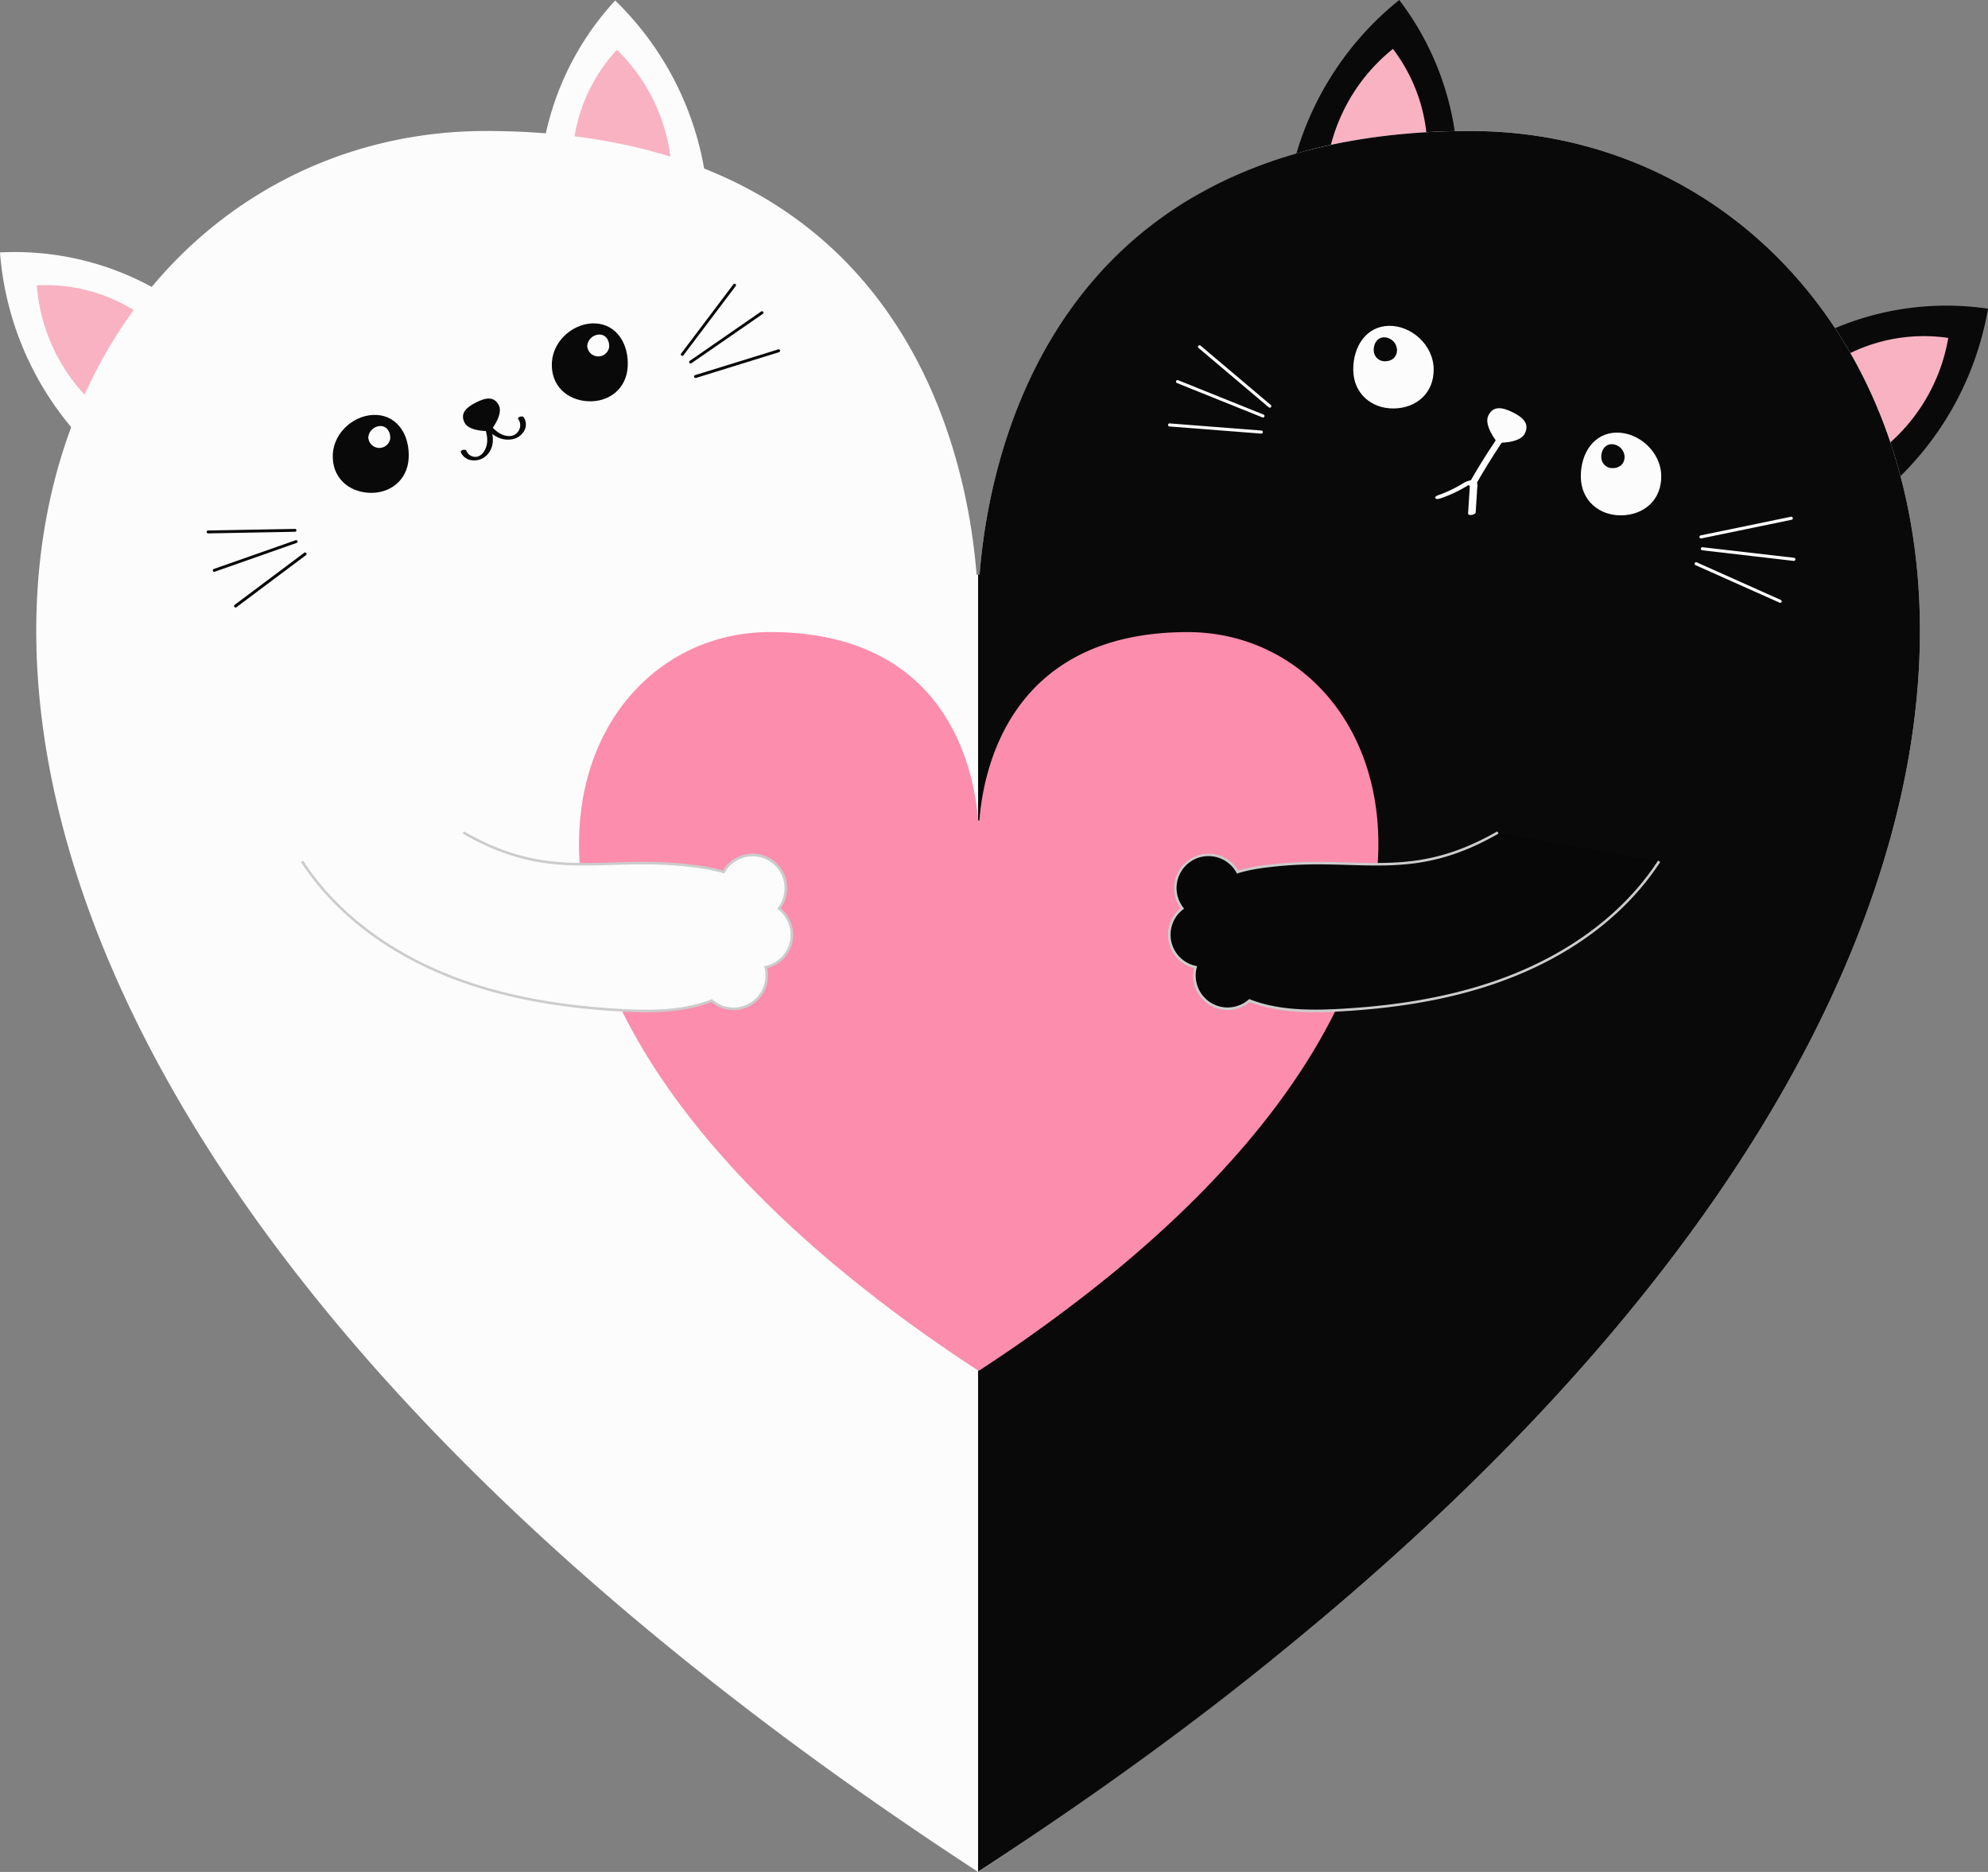 <svg xmlns="http://www.w3.org/2000/svg" width="1080" height="1016.91" viewBox="0 0 1080 1016.91"><rect x="0" y="0" width="1080" height="1016.91" fill="#808080" stroke="none"/><g id="Слой_2" data-name="Слой 2"><g id="cats_540937396"><g id="cats_540937396-2" data-name="cats_540937396"><path d="M384.36 105.21A167.57 167.57.0 0 0 334.21.28a155.36 155.36.0 0 0-40.4 88.85z" fill="#fcfcfc"/><path d="M364.6 88.72a98.48 98.48.0 0 0-29.46-61.67 91.32 91.32.0 0 0-23.75 52.22z" fill="#f9b2c2"/><path d="M48.55 242.81A167.59 167.59.0 0 1 0 137.13a155.34 155.34.0 0 1 94.14 25.81z" fill="#fcfcfc"/><path d="M48.52 217.08A98.43 98.43.0 0 1 20 155 91.31 91.31.0 0 1 75.3 170.14z" fill="#f9b2c2"/><path d="M700.35 99.75A167.63 167.63.0 0 1 760.15.0 155.4 155.4.0 0 1 792 92.27z" fill="#090909"/><path d="M721.57 85.19a98.46 98.46.0 0 1 35.14-58.62 91.37 91.37.0 0 1 18.72 54.22z" fill="#f9b2c2"/><path d="M1021.72 268.34A167.65 167.65.0 0 0 1080 167.69a155.36 155.36.0 0 0-96.15 16.84z" fill="#090909"/><path d="M1024.18 242.72a98.48 98.48.0 0 0 34.24-59.15 91.38 91.38.0 0 0-56.5 9.9z" fill="#f9b2c2"/><path d="M737.16 862.94q-18.66 16.21-38.64 32.51-74.09 60.38-167.1 121.38v.08s0 0-.07.0h-.06v-.08q-69.75-45.52-128.55-90.91c-2.39-1.81-4.78-3.66-7.14-5.5C-169.54 481.29 2.72 71.16 263.9 71.16c4.34.0 8.63.06 12.84.19 4.78.14 9.5.37 14.11.67C492.57 85.28 525.45 247.51 530.54 312.2h1.64c3.42-43.35 19.31-130.53 90.16-187.31 1.23-1 2.45-1.94 3.71-2.9s2.57-1.93 3.88-2.9 2.53-1.82 3.81-2.73l.25-.17c1.31-.91 2.62-1.79 3.94-2.67l.08-.06c1.34-.88 2.7-1.75 4.07-2.63 1.13-.72 2.28-1.42 3.44-2.12 1.72-1 3.43-2 5.2-3q2-1.17 4.13-2.29c.45-.24.86-.47 1.31-.7 1.19-.64 2.41-1.28 3.62-1.9 1.48-.74 3-1.5 4.49-2.22a3.13 3.13.0 0 0 .36-.19l4.67-2.17h.06c1.6-.72 3.22-1.44 4.86-2.14 1.39-.6 2.78-1.18 4.2-1.75 2.13-.86 4.3-1.71 6.49-2.52 1.15-.45 2.31-.86 3.51-1.28.65-.24 1.32-.47 2-.7 1.55-.54 3.12-1.07 4.69-1.59 2.36-.75 4.75-1.52 7.17-2.22Q707.54 82.4 713 81c.62-.16 1.27-.34 1.91-.48q7-1.72 14.33-3.13c.91-.19 1.85-.36 2.79-.52 1.22-.24 2.44-.45 3.69-.66 1.64-.28 3.28-.55 4.94-.81.88-.14 1.79-.29 2.68-.41s1.85-.26 2.76-.39c1.77-.25 3.57-.49 5.37-.7 1.47-.19 3-.37 4.45-.52l3.38-.36 1.28-.11q1.41-.16 2.85-.27c1.61-.14 3.21-.29 4.83-.41l4.91-.34 3.56-.19c1.19-.06 2.37-.13 3.59-.17s2.4-.12 3.62-.15q7.26-.25 14.84-.25C1048.57 71.16 1217 446.16 737.16 862.94z" fill="#fcfcfc"/><path d="M222 249c-.71 12.14-10.38 19.36-21.76 18.69S180.1 259 180.82 246.58s12.52-21.83 23.89-21.17S222.73 236.56 222 249z" fill="#090909"/><path d="M212 238.27a6 6 0 0 1-11.92-.69 6.74 6.74.0 0 1 6.91-6.13C210.25 231.64 212.17 234.68 212 238.27z" fill="#fcfcfc"/><path d="M341 199.26c-.71 12.15-10.38 19.36-21.75 18.7s-20.16-8.68-19.43-21.1S312.32 175 323.69 175.7 341.71 186.85 341 199.26z" fill="#090909"/><path d="M330.94 188.56a6 6 0 0 1-11.92-.7 6.74 6.74.0 0 1 6.92-6.12C329.23 181.93 331.15 185 330.94 188.56z" fill="#fcfcfc"/><path d="M261.72 228c2.2 5.15 4.57 11.47 1.49 16.78-1.07 1.85-2.79 3.45-5 3.4a5.19 5.19.0 0 1-4.79-3.22c-.45-1.23-3.5-.5-3.08.64a7.2 7.2.0 0 0 6.26 4.45 9.6 9.6.0 0 0 8.08-3c5.2-5.63 2.8-13.5.17-19.7-.52-1.21-3.55-.45-3.09.64z" fill="#090909"/><path d="M260.6 228c3.87 5.6 9.08 11.56 16.62 10.75a9.43 9.43.0 0 0 7.45-4.53 6.9 6.9.0 0 0-.22-7.59c-.73-1-3.7.0-2.87 1.1a5.59 5.59.0 0 1 .3 6 5.74 5.74.0 0 1-5.49 3.15c-5.92-.21-9.86-5.56-12.92-10-.68-1-3.66.0-2.87 1.1z" fill="#090909"/><path d="M271 220.18c2.62 5.14-4.57 14-4.57 14s-11.43.57-14.05-4.57 1-8.34 6.15-10.95S268.37 215 271 220.18z" fill="#090909"/><path d="M113 289.75a.79.79.0 0 1-.74-.77.8.8.0 0 1 .78-.8l47.2-.87a.79.79.0 0 1 .8.77.78.78.0 0 1-.77.8l-47.21.88z" fill="#090909"/><path d="M116.33 310.62a.79.79.0 0 1-.7-.52.8.8.0 0 1 .48-1l44.54-15.65a.8.8.0 0 1 1 .48.79.79.0 0 1-.49 1l-44.54 15.66A.78.78.0 0 1 116.33 310.62z" fill="#090909"/><path d="M127.89 330a.8.8.0 0 1-.58-.32.78.78.0 0 1 .16-1.1l37.79-28.3a.79.79.0 0 1 1 1.26l-37.8 28.3A.77.77.0 0 1 127.89 330z" fill="#090909"/><path d="M370.61 193.32a.73.73.0 0 1-.42-.16.78.78.0 0 1-.16-1.1l28.44-37.68a.79.79.0 0 1 1.26.94L371.29 193A.78.78.0 0 1 370.61 193.32z" fill="#090909"/><path d="M375.13 197.45a.77.77.0 0 1-.6-.34.78.78.0 0 1 .2-1.09l38.84-26.85a.79.79.0 0 1 .89 1.3l-38.83 26.84A.78.78.0 0 1 375.13 197.45z" fill="#090909"/><path d="M377.76 205.32a.79.79.0 0 1-.18-1.54l45.1-13.95a.79.79.0 1 1 .47 1.5l-45.11 14A.86.86.0 0 1 377.76 205.32z" fill="#090909"/><path d="M798.82 71.16q-7.58.0-14.84.25c-1.22.0-2.43.1-3.62.15s-2.4.11-3.59.17l-3.56.19-4.91.34c-1.62.12-3.22.27-4.83.41q-1.44.1-2.85.27l-1.28.11-3.38.36c-1.5.15-3 .33-4.45.52-1.8.21-3.6.45-5.37.7-.91.13-1.84.24-2.76.39s-1.8.27-2.68.41c-1.66.26-3.3.53-4.94.81-1.25.21-2.47.42-3.69.66-.94.16-1.88.33-2.79.52q-7.34 1.41-14.33 3.13c-.64.14-1.29.32-1.91.48q-5.5 1.36-10.77 2.93c-2.42.7-4.81 1.47-7.17 2.22-1.57.52-3.14 1-4.69 1.59-.67.23-1.34.46-2 .7-1.2.42-2.36.83-3.51 1.28-2.19.81-4.36 1.66-6.49 2.52-1.42.57-2.81 1.15-4.2 1.75-1.64.7-3.26 1.42-4.86 2.14h-.06l-4.67 2.17a3.13 3.13.0 0 1-.36.19c-1.51.72-3 1.48-4.49 2.22-1.21.62-2.43 1.26-3.62 1.9-.45.23-.86.46-1.31.7q-2.08 1.13-4.13 2.29c-1.77 1-3.48 2-5.2 3-1.16.7-2.31 1.4-3.44 2.12-1.37.88-2.73 1.75-4.07 2.63l-.08.06c-1.32.88-2.63 1.76-3.94 2.67l-.25.17c-1.28.91-2.55 1.8-3.81 2.73s-2.62 1.91-3.88 2.9-2.48 1.93-3.71 2.9c-70.85 56.78-86.74 144-90.16 187.31h-.82v704.68h.06v-.08Q624.68 956 698.52 895.45q20-16.31 38.64-32.51C1217 446.16 1048.57 71.16 798.82 71.16z" fill="#090909"/><path d="M619 679.37q-7.92 6.89-16.4 13.8a831.46 831.46.0 0 1-70.92 51.51v0h-.05v0q-29.59-19.32-54.55-38.58c-1-.77-2-1.56-3-2.34-239.83-186.35-166.72-360.4-55.88-360.4 1.84.0 3.66.0 5.44.08 2 .06 4 .15 6 .28 85.61 5.63 99.56 74.48 101.72 101.93h.7c1.45-18.4 8.19-55.39 38.26-79.49.52-.41 1-.83 1.57-1.23s1.09-.82 1.65-1.23 1.07-.77 1.62-1.16l.1-.07c.56-.39 1.11-.76 1.68-1.13t0 0c.57-.37 1.14-.75 1.73-1.12l1.46-.9c.73-.44 1.45-.86 2.2-1.29l1.76-1 .55-.29 1.54-.81 1.9-.94.15-.08 2-.92h0c.68-.31 1.37-.61 2.07-.91s1.17-.5 1.78-.74c.9-.37 1.82-.73 2.75-1.07l1.49-.55.85-.29 2-.68c1-.32 2-.64 3.05-.94 1.49-.44 3-.86 4.57-1.25l.81-.2q3-.73 6.08-1.32c.39-.09.79-.16 1.19-.23l1.56-.28 2.1-.34 1.13-.18 1.18-.16q1.13-.16 2.28-.3l1.88-.22 1.44-.15.54-.05 1.21-.11 2.05-.18 2.09-.14 1.5-.08 1.53-.07 1.53-.07q3.09-.1 6.3-.1C751.17 343.36 822.65 502.5 619 679.37z" fill="#fc8dad"/><path d="M858.8 259.17c.19 12.88 10.1 21 22.16 20.78s21.73-8.27 21.53-21.44S890.25 234.84 878.18 235 858.6 246 858.8 259.17z" fill="#fcfcfc"/><path d="M869.92 248.3a6 6 0 0 0 6.41 6c3.49-.05 6.29-2.39 6.23-6.2a7.14 7.14.0 0 0-7-6.8C872 241.36 869.86 244.49 869.92 248.3z" fill="#090909"/><path d="M735.17 201.1c.2 12.89 10.1 21 22.16 20.79s21.73-8.27 21.53-21.44S766.62 176.78 754.55 177 735 187.93 735.17 201.1z" fill="#fcfcfc"/><path d="M746.29 190.24a6 6 0 0 0 6.41 6c3.49-.05 6.29-2.39 6.23-6.2a7.13 7.13.0 0 0-7-6.8C748.41 183.3 746.23 186.42 746.29 190.24z" fill="#090909"/><path d="M828.38 235.51c-2.7 5.48-14.82 5-14.82 5s-7.74-9.33-5-14.81 7.71-4.44 13.19-1.74S831.08 230 828.38 235.51z" fill="#fcfcfc"/><path d="M815.23 235.34Q806 248.66 798 262.74c-1.05 1.84 3.13 1.62 3.91.26q8-14.08 17.26-27.4c.59-.84-.5-1.38-1.18-1.45a3.11 3.11.0 0 0-2.72 1.19z" fill="#fcfcfc"/><path d="M782.56 270.73a70.77 70.77.0 0 0 15.58-7.49c.5-.34.19.0.12-.08h-.1q-.36-.07-.12.0c0 .1.32.45.36.61a2.88 2.88.0 0 1 .05.88c-.06 1.58-.2 3.17-.3 4.75-.2 3.17-.4 6.33-.59 9.5-.1 1.59 4.05.76 4.13-.55l.69-11c0-.85.1-1.71.16-2.56a6 6 0 0 0-.07-2.43c-.55-1.41-2.24-1.57-3.54-1.41a11 11 0 0 0-4.33 1.74c-1.45.88-2.93 1.72-4.44 2.5a73.79 73.79.0 0 1-9.2 3.94c-.55.19-1.68.89-1.13 1.58s2.11.21 2.73.0z" fill="#fcfcfc"/><path d="M689.82 221.49a.86.86.0 0 1-.54-.2L651.09 189a.84.84.0 0 1 1.08-1.28L690.36 220a.83.83.0 0 1-.54 1.47z" fill="#fcfcfc"/><path d="M686.12 226.81a.81.81.0 0 1-.31-.06l-46.4-18.66a.83.83.0 1 1 .62-1.55l46.4 18.67a.83.83.0 0 1-.31 1.6z" fill="#fcfcfc"/><path d="M685.23 235.55h-.06l-49.86-3.88a.85.85.0 0 1-.77-.9.82.82.0 0 1 .9-.76l49.86 3.88a.83.83.0 0 1 .76.9A.82.82.0 0 1 685.23 235.55z" fill="#fcfcfc"/><path d="M924.11 292.48a.83.83.0 0 1-.17-1.65l49-10.12a.83.83.0 0 1 1 .65.82.82.0 0 1-.65 1l-49 10.12A.52.52.0 0 1 924.11 292.48z" fill="#fcfcfc"/><path d="M974.5 304.7h-.1l-49.68-5.77A.84.84.0 0 1 924 298a.83.83.0 0 1 .93-.73L974.6 303a.83.83.0 0 1-.1 1.66z" fill="#fcfcfc"/><path d="M967.08 327.44a.77.77.0 0 1-.34-.07L921.08 307a.83.83.0 1 1 .68-1.52l45.65 20.41a.83.83.0 0 1-.33 1.59z" fill="#fcfcfc"/><path d="M426.58 479.35a18 18 0 0 0-33.51-5.64c-6.92-2.17-14.5-3.09-21.71-3.82-45.28-4.56-73.09 9.15-119.71-17.67L164 467.91c18.11 27.82 46.13 48.32 76.8 61s63.94 18.07 97.09 19.87c16.38.89 33.68.65 48.69-5.25a18 18 0 0 0 29.62-16.77c-.09-.47-.2-.93-.32-1.38a18 18 0 0 0 7.2-31.9A18 18 0 0 0 426.58 479.35z" fill="#fcfcfc"/><path d="M350.91 549.9c-4.46.0-8.83-.17-13-.4-38.16-2.07-70-8.58-97.32-19.92-33.35-13.83-60-35-77.11-61.29l1.17-.75c16.94 26 43.38 47 76.47 60.76C268.27 539.58 3e2 546.06 338 548.12c15.28.83 33 .86 48.4-5.2l.39-.16.32.28a17.34 17.34.0 0 0 28.48-16.13c-.09-.45-.2-.89-.31-1.32l-.18-.7.7-.16a17.31 17.31.0 0 0 6.93-30.67l-.55-.42.42-.55a17.31 17.31.0 0 0-3.83-24.8 17.35 17.35.0 0 0-25.05 5.76l-.28.49-.53-.17c-7-2.2-14.82-3.11-21.58-3.79-14.16-1.42-26.53-1.06-38.49-.71-26.47.78-49.33 1.46-81.5-17.05l.69-1.2c31.83 18.31 54.51 17.64 80.77 16.87 12-.35 24.42-.72 38.67.71 6.66.68 14.33 1.57 21.32 3.68a18.73 18.73.0 1 1 31.31 20.5 18.7 18.7.0 0 1-7.31 32.55c.06.24.11.48.16.73a18.73 18.73.0 0 1-30.43 17.7C375.17 548.72 362.73 549.9 350.91 549.9z" fill="#ccc"/><path d="M638.82 479.35a18 18 0 0 1 33.5-5.64c6.93-2.17 14.51-3.09 21.72-3.82 45.28-4.56 73.09 9.15 119.71-17.67l87.61 15.69c-18.11 27.82-46.13 48.32-76.79 61s-64 18.07-97.09 19.87c-16.39.89-33.69.65-48.7-5.25a18 18 0 0 1-29.61-16.77c.08-.47.2-.93.32-1.38a18 18 0 0 1-7.2-31.9A18 18 0 0 1 638.82 479.35z" fill="#070707"/><path d="M714.49 549.9c-11.83.0-24.27-1.18-35.57-5.54a18.73 18.73.0 0 1-30.43-17.7c0-.25.1-.49.15-.73a18.71 18.71.0 0 1-7.31-32.55 18.73 18.73.0 1 1 31.32-20.5c7-2.11 14.65-3 21.32-3.68 14.25-1.43 26.66-1.06 38.67-.71 26.26.77 48.94 1.44 80.77-16.87l.69 1.2c-32.17 18.51-55 17.83-81.5 17.05-12-.35-24.33-.71-38.49.71-6.77.68-14.57 1.6-21.58 3.79l-.54.17-.27-.49a17.34 17.34.0 1 0-28.88 19l.42.55-.55.42a17.31 17.31.0 0 0 6.92 30.67l.71.16-.18.7c-.12.43-.23.87-.31 1.32A17.34 17.34.0 0 0 678.33 543l.32-.28.39.16c15.41 6.06 33.12 6 48.4 5.2 38-2.06 69.69-8.54 96.87-19.82 33.08-13.72 59.53-34.73 76.47-60.76l1.16.75c-17.09 26.27-43.76 47.46-77.11 61.29-27.32 11.34-59.15 17.85-97.32 19.92C723.32 549.73 719 549.9 714.49 549.9z" fill="#ccc"/></g></g></g></svg>